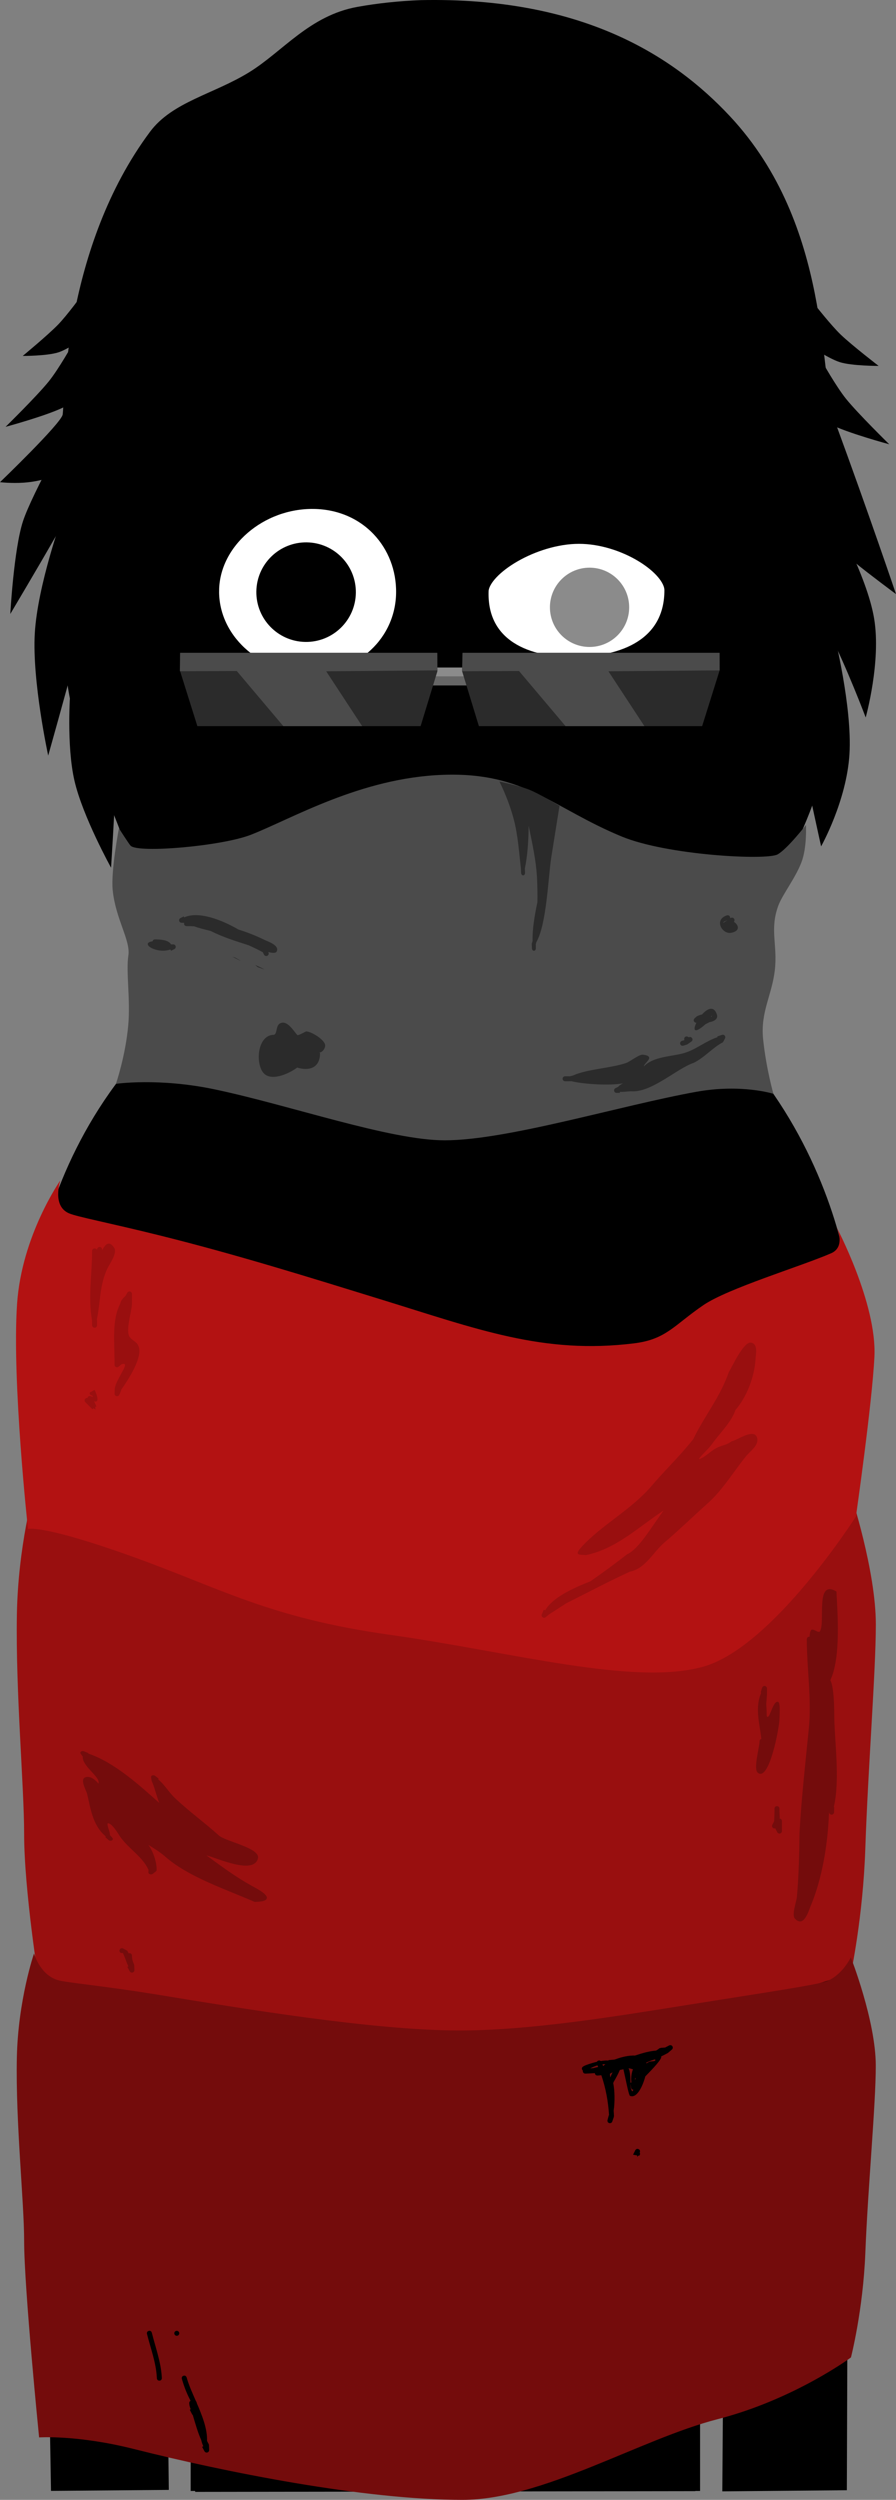 <svg version="1.1" xmlns="http://www.w3.org/2000/svg" xmlns:xlink="http://www.w3.org/1999/xlink" width="89.947" height="250.793" viewBox="0,0,89.947,250.793"><rect x="0" y="0" width="89.947" height="250.793" fill="#808080" stroke="none"/><g transform="translate(-195.927,-55.505)"><g data-paper-data="{&quot;isPaintingLayer&quot;:true}" fill-rule="nonzero" stroke-linecap="butt" stroke-linejoin="miter" stroke-miterlimit="10" stroke-dasharray="" stroke-dashoffset="0" style="mix-blend-mode: normal"><g fill="#000000" stroke="none"><g><path d="M200.766,131.307c0,0 -1.627,-7.467 -1.345,-12.279c0.282,-4.812 2.748,-11.639 2.748,-11.639l4.527,4.804c0,0 -2.511,6.556 -3.374,9.836c-0.836,3.176 -2.556,9.278 -2.556,9.278z" data-paper-data="{&quot;index&quot;:null}" stroke-width="0"/><path d="M195.927,103.88c0,0 6.163,-5.922 6.292,-6.788c0.21,-1.418 0.092,-16.731 8.774,-28.373c2.243,-3.008 6.408,-3.772 9.983,-5.987c3.357,-2.079 6.037,-5.676 10.838,-6.538c1.986,-0.357 4.107,-0.588 6.372,-0.676c16.034,-0.328 25.249,5.474 31.02,11.652c10.295,11.022 8.899,26.154 10.511,30.538c3.45,9.381 6.157,17.4 6.157,17.4c0,0 -2.767,-2.054 -4.08,-3.134c-1.224,-1.008 -3.801,-3.146 -3.801,-3.146c0,0 3.091,10.348 1.311,20.695c-1.562,9.481 -7.298,17.225 -7.298,17.225l-1.155,-2.347c0,0 -1.023,2.198 -2.16,3.333c-1.137,1.135 -3.439,2.913 -3.439,2.913l-0.092,-3.704c0,0 -7.06,11.018 -24.351,10.872c-16.306,-0.255 -26.072,-10.675 -26.072,-10.675l-0.116,2.655c0,0 -3.895,-3.293 -6.181,-9.708c-2.725,-7.646 -4.477,-8.957 -5.573,-14.91c-1.096,-5.953 -1.232,-22.044 -1.232,-22.044c0,0 -1.362,0.662 -3.33,0.795c-1.248,0.085 -2.378,-0.049 -2.378,-0.049z" stroke-width="1.5"/><path d="M207.077,142.556c0,0 -2.832,-5.108 -3.667,-8.695c-0.836,-3.587 -0.431,-8.897 -0.431,-8.897l5.816,-0.339c0,0 -1.125,6.28 -1.246,9.316c-0.118,2.939 -0.472,8.616 -0.472,8.616z" stroke-width="0"/><path d="M196.961,117.102c0,0 0.352,-6.444 1.262,-9.27c0.904,-2.809 5.328,-10.621 5.328,-10.621l-0.261,9.915c0,0 -0.603,0.139 -2.074,2.715c-1.424,2.495 -4.256,7.261 -4.256,7.261z" data-paper-data="{&quot;index&quot;:null}" stroke-width="0"/><path d="M196.488,98.326c0,0 3.119,-3.055 4.323,-4.542c1.022,-1.261 2.444,-3.811 2.444,-3.811l3.691,2.99c0,0 -2.756,2.441 -4.509,3.34c-1.733,0.889 -5.949,2.023 -5.949,2.023z" stroke-width="0"/><path d="M198.207,91.214c0,0 2.491,-2.054 3.542,-3.133c0.892,-0.915 2.366,-2.928 2.366,-2.928l1.014,3.715c0,0 -2.125,1.575 -3.285,1.968c-1.147,0.389 -3.637,0.378 -3.637,0.378z" stroke-width="0"/></g><path d="M276.549,131.977c-0.592,-2.979 -2.68,-9.008 -2.68,-9.008l5.798,-3.82c0,0 1.826,7.297 1.535,12.015c-0.291,4.718 -2.846,9.251 -2.846,9.251c0,0 -1.233,-5.553 -1.806,-8.438z" data-paper-data="{&quot;index&quot;:null}" stroke-width="0"/><path d="M279.192,119.062c-1.654,-3.175 -5.844,-9.78 -5.844,-9.78l6.068,-2.267c0,0 3.539,6.209 4.261,10.537c0.723,4.329 -0.845,9.929 -0.845,9.929c0,0 -1.986,-5.245 -3.641,-8.42z" data-paper-data="{&quot;index&quot;:null}" stroke-width="0"/><path d="M279.246,98.054c-1.752,-0.899 -4.509,-3.34 -4.509,-3.34l3.691,-2.99c0,0 1.423,2.55 2.444,3.811c1.204,1.486 4.323,4.542 4.323,4.542c0,0 -4.216,-1.134 -5.949,-2.023z" data-paper-data="{&quot;index&quot;:null}" stroke-width="0"/><path d="M280.23,91.836c-1.244,-0.393 -3.523,-1.968 -3.523,-1.968l1.087,-3.715c0,0 1.581,2.013 2.537,2.928c1.127,1.078 3.798,3.133 3.798,3.133c0,0 -2.669,0.011 -3.9,-0.378z" data-paper-data="{&quot;index&quot;:null}" stroke-width="0"/></g><path d="M202.03,304.392c0,0 -1.635,-94.384 -1.793,-118.012c-0.055,-8.153 8.187,-36.761 40.202,-36.921c31.602,-0.158 39.857,29.487 39.849,36.897c-0.077,46.243 -0.346,117.986 -0.346,117.986l-10.497,0.096l0.841,-114.843c0,0 0.075,-3.099 -2.816,-3.154c-3.434,-0.065 -2.945,3.116 -2.945,3.116l0.205,114.87l-48.214,0.072l-0.305,-115.233c0,0 0.279,-2.919 -2.886,-2.934c-3.111,-0.015 -2.816,2.909 -2.816,2.909l1.353,115.067z" fill="#000000" stroke="#000000" stroke-width="2"/><path d="M255.628,200.334c-0.571,0 -1.034,-0.463 -1.034,-1.034c0,-0.571 0.463,-1.034 1.034,-1.034c0.571,0 1.034,0.463 1.034,1.034c0,0.571 -0.463,1.034 -1.034,1.034z" fill="#000000" stroke="none" stroke-width="1.5"/><path d="M250.368,204.569c-4.463,-0.314 -6.552,-1.794 -6.17,-2.58c0.118,-0.242 2.846,1.064 6.97,1.305c6.409,0.375 8.51,-0.632 8.51,-0.632v1.346c0,0 -2.413,1.047 -9.311,0.561z" fill="#000000" stroke="#000000" stroke-width="0"/><path d="M222.555,199.3c0,-0.571 0.463,-1.034 1.034,-1.034c0.571,0 1.034,0.463 1.034,1.034c0,0.571 -0.463,1.034 -1.034,1.034c-0.571,0 -1.034,-0.463 -1.034,-1.034z" fill="#000000" stroke="none" stroke-width="1.5"/><path d="M228.849,204.569c-6.897,0.486 -9.311,-0.561 -9.311,-0.561v-1.346c0,0 2.101,1.007 8.51,0.632c4.124,-0.241 6.853,-1.547 6.97,-1.305c0.383,0.786 -1.706,2.266 -6.17,2.58z" fill="#000000" stroke="#000000" stroke-width="0"/><path d="M240.129,261.121c-0.819,0 -1.483,-0.664 -1.483,-1.483c0,-0.819 0.664,-1.483 1.483,-1.483c0.819,0 1.483,0.664 1.483,1.483c0,0.819 -0.664,1.483 -1.483,1.483z" data-paper-data="{&quot;index&quot;:null}" fill="#000000" stroke="none" stroke-width="1.5"/><path d="M216.066,304.406v-119.201v-28.327c0,0 2.673,-2.353 4.656,-3.748c1.983,-1.395 5.172,-2.804 5.172,-2.804h28.391c0,0 3.913,1.52 6.166,2.947c2.253,1.427 4.754,3.605 4.754,3.605v28.831v118.697z" fill="#000000" stroke="#000000" stroke-width="2"/><path d="M212.713,115.202c-0.577,-7.293 0.335,-17.154 0.335,-17.154c0,0 3.411,-0.041 13.914,-3.144c8.07,-2.384 20.547,-9.487 20.547,-9.487c0,0 -2.16,3.005 -3.408,4.46c-1.327,1.547 -3.993,4.563 -3.993,4.563c0,0 7.838,-1.668 14.675,-4.729c8.568,-3.536 10.593,-6.053 12.95,-4.593c2.783,1.724 1.03,23.183 0.718,28.741c-0.422,5.669 -2.533,9.5 -3.15,12.521c-0.617,3.021 -0.41,6.137 -2.206,16.04c-1.121,6.18 -4.162,8.925 -10.019,14.661c-5.858,5.736 -9.054,9.253 -13.014,9.322c-3.811,0.066 -8.936,-5.1 -13.935,-10.382c-5.324,-5.625 -8.875,-8.477 -9.716,-15.14c-0.757,-6 -0.777,-9.909 -1.123,-15.248c-0.253,-3.903 -2.261,-6.445 -2.576,-10.428z" fill="#000000" stroke="#000000" stroke-width="1.5"/><path d="M217.223,114.721c0.071,-4.892 4.838,-8.936 10.211,-8.858c5.373,0.078 9.027,4.248 8.956,9.14c-0.071,4.892 -4.124,8.794 -9.497,8.716c-5.373,-0.078 -9.742,-4.107 -9.671,-8.999z" fill="#ffffff" stroke="#000000" stroke-width="1.4"/><path d="M221.661,114.839c0.04,-2.758 2.309,-4.962 5.067,-4.922c2.758,0.04 4.962,2.309 4.922,5.067c-0.04,2.758 -2.309,4.962 -5.067,4.922c-2.758,-0.04 -4.962,-2.309 -4.922,-5.067z" fill="#000000" stroke="none" stroke-width="1.5"/><path d="M244.28,114.722c0.204,-2.221 5.234,-5.358 9.77,-5.358c4.536,0 9.275,3.133 9.275,5.358c0,4.892 -3.886,7.321 -9.7,7.392c-5.53,0.067 -9.558,-2.287 -9.345,-7.392z" fill="#ffffff" stroke="#000000" stroke-width="1.4"/><path d="M251.132,116.433c0,-2.197 1.781,-3.978 3.978,-3.978c2.197,0 3.978,1.781 3.978,3.978c0,2.197 -1.781,3.978 -3.978,3.978c-2.197,0 -3.978,-1.781 -3.978,-3.978z" fill="#8b8b8b" stroke="none" stroke-width="1.5"/><path d="M199.849,254.465c0,0 -1.5,-9.299 -1.5,-15.001c0,-4.752 -0.859,-14.185 -0.727,-21.987c0.117,-6.892 1.727,-12.512 1.727,-12.512c0,0 0.575,2.538 2.364,3.198c0.842,0.311 4.647,0.703 9.803,1.711c8.846,1.729 21.669,4.298 30.329,4.35c7.228,0.043 16.082,-1.72 23.345,-3.103c7.233,-1.377 12.887,-2.373 13.786,-2.816c1.54,-0.759 2.374,-2.84 2.374,-2.84c0,0 2.5,7.614 2.5,12.999c0,4.74 -0.788,14.466 -1.055,22.465c-0.231,6.913 -1.445,12.536 -1.445,12.536c0,0 -5.696,1.851 -13.388,4.213c-7.772,2.387 -17.581,5.287 -25.612,5.287c-9.888,0 -23.814,-3.138 -32.993,-5.912c-5.654,-1.708 -9.507,-2.588 -9.507,-2.588z" fill="#990f0f" stroke="none" stroke-width="0"/><path d="M199.853,300.033c0,0 -1.502,-14.94 -1.503,-19.707c-0.001,-3.974 -0.862,-11.861 -0.732,-18.385c0.115,-5.763 1.724,-10.463 1.724,-10.463c0,0 0.576,2.122 2.364,2.673c0.842,0.26 4.647,0.587 9.803,1.428c8.846,1.444 21.67,3.588 30.33,3.629c7.228,0.034 16.081,-1.443 23.344,-2.601c7.232,-1.154 12.887,-1.988 13.785,-2.359c1.54,-0.635 2.373,-2.375 2.373,-2.375c0,0 2.502,6.367 2.503,10.869c0.001,3.963 -0.784,12.097 -1.049,18.786c-0.229,5.781 -1.443,10.483 -1.443,10.483c0,0 -5.696,4.216 -13.387,6.194c-7.771,1.998 -17.58,8.092 -25.61,8.095c-9.888,0.003 -23.815,-2.787 -32.995,-5.104c-5.654,-1.427 -9.507,-1.162 -9.507,-1.162z" fill="#740c0c" stroke="none" stroke-width="0"/><path d="M198.736,208.9c0,0 -1.62,-14.785 -1.097,-22.571c0.462,-6.877 4.351,-12.41 4.351,-12.41c0,0 -0.886,2.563 0.867,3.312c0.825,0.353 3.939,0.935 9.038,2.2c7.82,1.94 15.17,4.247 22.226,6.421c9.788,3.016 16.343,5.545 25.467,4.42c3.234,-0.399 4.016,-1.836 6.954,-3.835c2.479,-1.687 9.737,-3.869 12.806,-5.194c1.576,-0.681 0.513,-2.717 0.513,-2.717c0,0 4.115,7.73 3.846,13.108c-0.237,4.734 -1.857,16.017 -1.857,16.017c0,0 -8.299,13.03 -15.249,15.037c-6.95,2.007 -19.292,-1.451 -31.511,-3.17c-12.219,-1.718 -16.96,-4.661 -25.989,-7.89c-9.029,-3.23 -10.365,-2.728 -10.365,-2.728z" fill="#b31212" stroke="none" stroke-width="0"/><path d="M207.566,164.239c0,0 0.957,-2.777 1.235,-5.877c0.231,-2.577 -0.239,-5.379 0.012,-6.994c0.235,-1.516 -1.283,-3.661 -1.573,-6.567c-0.193,-1.927 0.626,-6.196 0.626,-6.196c0,0 1.025,1.604 1.177,1.75c0.79,0.763 9.161,0.033 12.073,-1.105c4.108,-1.606 11.026,-5.718 19.284,-6.012c8.258,-0.294 10.985,3.316 17.935,6.188c4.556,1.884 14.524,2.41 15.65,1.796c0.958,-0.523 2.849,-2.951 2.849,-2.951c0,0 0.124,2.236 -0.454,3.748c-0.602,1.575 -1.915,3.248 -2.317,4.335c-0.89,2.408 -0.063,3.936 -0.352,6.469c-0.289,2.533 -1.458,4.207 -1.177,6.93c0.305,2.947 1.033,5.486 1.033,5.486c0,0 -3.199,-1.017 -7.731,-0.202c-7.614,1.369 -18.988,4.869 -25.269,4.869c-5.513,0 -15.528,-3.523 -23.084,-5.111c-5.644,-1.186 -9.916,-0.555 -9.916,-0.555z" fill="#4b4b4b" stroke="none" stroke-width="0"/><g stroke="none" stroke-width="0"><g><path d="M237.452,124.272v-1.792h7.278v1.792z" fill="#666666"/><path d="M237.452,123.358v-0.878h7.278v0.878z" fill="#8b8b8b"/></g><g><path d="M215.739,128.353l-1.756,-5.594l0.007,-1.758h25.803l0.043,1.845l-1.684,5.507z" fill="#2b2b2b"/><path d="M224.368,128.353l-4.671,-5.53l-5.713,0.023l0.043,-1.845h25.803l0.007,1.758l-11.164,0.092l3.609,5.502z" fill="#4b4b4b"/></g><g><path d="M244.001,128.353l-1.684,-5.507l0.043,-1.845h25.803l0.007,1.758l-1.756,5.594z" fill="#2b2b2b"/><path d="M252.701,128.353l-4.671,-5.53l-5.713,0.023l0.043,-1.845h25.803l0.007,1.758l-11.164,0.092l3.609,5.502z" fill="#4b4b4b"/></g></g><path d="M205.174,181.003c0,0 0,-0.25 0.25,-0.25c0.129,0 0.191,0.066 0.221,0.131l0.045,-0.117c0.035,-0.096 0.127,-0.165 0.235,-0.165c0.136,0 0.247,0.109 0.25,0.245l0.002,0.098c0.271,-0.515 0.672,-1.09 1.214,-0.249c0.336,0.521 -0.466,1.616 -0.683,2.07c-0.795,1.659 -0.689,3.391 -1.057,5.098c0.004,0.023 0.008,0.047 0.012,0.07l-0.018,0.02l0.019,-0l0,0.004h0.008l-0,0.5c0,0 0,0 0,0c-0,0.138 -0.112,0.25 -0.25,0.25c-0.137,0 -0.248,-0.11 -0.25,-0.247l-0.007,-0.485c-0.414,-2.362 0.008,-4.596 0.008,-6.971z" fill="#990f0f" stroke="none" stroke-width="0.5"/><path d="M207.978,186.35c0.08,-0.381 0.253,-0.562 0.54,-0.826l0.187,-0.326c0.043,-0.077 0.125,-0.13 0.219,-0.13c0.138,0 0.25,0.112 0.25,0.25c0,0 0,0 0,0l-0,0.5h-0l0,0c-0,0.167 -0,0.334 -0.001,0.502c-0.009,0.716 -0.682,2.723 -0.22,3.329c0.344,0.452 0.859,0.46 0.955,1.216c0.136,1.069 -1.014,2.935 -1.829,4.091l0.026,0.011l-0.193,0.455c-0.037,0.092 -0.127,0.158 -0.232,0.158c-0.138,0 -0.25,-0.112 -0.25,-0.25c0,-0.003 0,-0.006 0,-0.01l0.017,-0.498l0.004,0l-0.003,-0.012c0.14,-1.021 1.747,-2.831 0.652,-2.418l-0.264,0.221c-0.044,0.037 -0.1,0.059 -0.162,0.059c-0.138,0 -0.25,-0.112 -0.25,-0.25v-0v-0.5h0h-0c0,-1.767 -0.262,-3.915 0.526,-5.531c0,0 0.009,-0.018 0.027,-0.041z" fill="#990f0f" stroke="none" stroke-width="0.5"/><path d="M205.015,195.173l0.407,-0.233c0.202,0.42 0.558,1.336 -0.045,1.147l-0.003,0.007l0.025,0.049l-0.003,0.001l0.005,0.003c0,0.002 0.001,0.003 0.001,0.005l0.001,-0.001l0.206,0.455l-0.126,0.057c0.013,0.084 0.027,0.168 0.04,0.252l-0.222,-0.126l-0.097,0.097c-0.118,-0.118 -0.589,-0.589 -0.707,-0.707c0,0 -0.177,-0.177 0,-0.354c0.074,-0.074 0.149,-0.086 0.21,-0.075c0.025,-0.111 0.125,-0.194 0.244,-0.194c0.036,0 0.07,0.008 0.101,0.021l0.21,0.087c-0.012,-0.039 -0.044,-0.093 -0.087,-0.162c-0.01,-0 -0.02,-0.001 -0.03,-0.002c-0.248,-0.029 -0.219,-0.278 -0.219,-0.278l0.062,-0.035c-0.005,-0.009 -0.009,-0.017 -0.014,-0.026z" fill="#990f0f" stroke="none" stroke-width="0.5"/><path d="M277.199,219.707c0.019,-0.295 0.064,-0.607 0.177,-0.683c0.243,-0.163 0.719,0.38 0.869,0.129c0.555,-0.928 -0.505,-5.265 1.649,-3.984c0.098,2.036 0.479,6.6 -0.614,8.904c0.358,0.597 0.393,2.762 0.393,3.236c0,2.841 0.619,6.639 -0.045,9.505l0.042,0.001l-0.012,0.499c-0.003,0.136 -0.114,0.245 -0.25,0.245c-0.131,0 -0.238,-0.101 -0.249,-0.229l-0.007,-0.069c-0.106,3.129 -0.657,6.628 -1.842,9.454c-0.213,0.507 -0.687,2.229 -1.584,1.271c-0.346,-0.369 0.156,-1.716 0.197,-2.155c0.192,-2.092 0.238,-4.373 0.267,-6.466c0.193,-3.5 0.587,-6.962 0.933,-10.452c0.294,-2.944 -0.202,-5.994 -0.202,-8.957c0,0 0,-0.25 0.25,-0.25c0.009,0 0.017,0 0.025,0.001z" fill="#740c0c" stroke="none" stroke-width="0.5"/><path d="M272.357,229.963c-0.185,-1.643 -0.667,-3.124 -0.01,-4.645l-0.059,-0.018l0.146,-0.472c0.03,-0.105 0.126,-0.182 0.241,-0.182c0.138,0 0.25,0.112 0.25,0.25l0,0.5c0,0.209 -0.045,0.62 -0.078,1.04c0.028,0.384 0.043,0.807 0.051,1.24c0.292,0.499 0.612,-1.678 1.16,-1.419c0.225,0.106 0.117,1.469 0.116,1.711c-0,0.796 -1.031,6.367 -2.182,5.376c-0.454,-0.391 0.183,-2.566 0.183,-3.138c0,0 0,-0.203 0.183,-0.243z" fill="#740c0c" stroke="none" stroke-width="0.5"/><path d="M273.924,236.706c0.25,0 0.25,0.25 0.25,0.25l-0,0.292c-0.001,0.274 0.042,0.509 0.021,0.708c0.229,0.014 0.229,0.249 0.229,0.249c0,0.167 0,0.333 0,0.5v0.5c0,0.138 -0.112,0.25 -0.25,0.25c-0.1,0 -0.186,-0.058 -0.226,-0.143l-0.19,-0.381c-0.024,0.008 -0.05,0.012 -0.077,0.012c-0.138,0 -0.25,-0.112 -0.25,-0.25c0,-0.042 0.01,-0.081 0.029,-0.116l0.178,-0.357c0.025,-0.32 0.036,-0.637 0.037,-0.975l0,-0.291c0,0 0,-0.25 0.25,-0.25z" fill="#740c0c" stroke="none" stroke-width="0.5"/><path d="M207.94,251.119c0.087,-0.235 0.321,-0.148 0.321,-0.148l0.444,0.236c0.045,0.091 0.09,0.177 0.133,0.261c0.025,-0.008 0.054,-0.012 0.087,-0.012c0.25,0 0.25,0.25 0.25,0.25c-0.005,0.303 0.079,0.613 0.215,0.884l-0.01,0.052l0.018,-0.001l0.024,0.498c0,0.005 0,0.009 0,0.014c0,0.138 -0.112,0.25 -0.25,0.25c-0.096,0 -0.179,-0.054 -0.221,-0.133l-0.24,-0.433l0.106,-0.059c-0.209,-0.414 -0.303,-0.832 -0.56,-1.347l-0.169,0.01c0,0 -0.235,-0.087 -0.148,-0.321z" fill="#740c0c" stroke="none" stroke-width="0.5"/><path d="M254.378,263.161c-0.122,-0.218 0.096,-0.34 0.096,-0.34l0.104,-0.058c0.142,-0.079 0.686,-0.276 1.267,-0.41c0.02,-0.039 0.056,-0.076 0.114,-0.105c0.006,-0.003 0.012,-0.006 0.018,-0.008c0.116,-0.049 0.199,-0.011 0.251,0.036c0.269,-0.046 0.529,-0.069 0.743,-0.052c0.037,-0.028 0.083,-0.047 0.133,-0.05l0.473,-0.038c0.037,-0.011 0.073,-0.02 0.108,-0.028c0.65,-0.245 1.408,-0.413 1.985,-0.382c0.74,-0.25 1.459,-0.451 2.124,-0.499c0.125,-0.074 0.247,-0.158 0.365,-0.254l0.078,0.011l-0.002,-0.029l0.465,-0.034l0.395,-0.209c0.033,-0.018 0.07,-0.029 0.11,-0.031c0.138,-0.006 0.255,0.1 0.261,0.238c0.004,0.081 -0.031,0.154 -0.088,0.202l-0.377,0.325l-0.006,-0.006l-0.014,0.022c-0.228,0.128 -0.456,0.244 -0.682,0.35c0,0.001 0.001,0.001 0.001,0.002c0.127,0.225 -0.853,1.249 -1.593,2.005c-0.276,1.062 -0.888,2.239 -1.535,1.948c-0.139,-0.062 -0.454,-1.787 -0.661,-2.667c-0.12,0.025 -0.24,0.049 -0.36,0.072c-0.164,0.399 -0.411,0.843 -0.629,1.214l-0.033,0.121c0.147,0.67 0.176,1.916 0.041,2.739c0.015,0.193 0.026,0.385 0.034,0.578l-0.028,0.04l0.017,0.006l-0.16,0.467c-0.031,0.097 -0.119,0.169 -0.227,0.174c-0.138,0.006 -0.255,-0.1 -0.261,-0.238c-0.001,-0.028 0.002,-0.056 0.01,-0.081l0.127,-0.478l0.026,0.007c-0.081,-1.361 -0.328,-2.727 -0.774,-4.021l-0.379,0.03c-0.003,0 -0.006,0 -0.01,0.001c-0.138,0.006 -0.255,-0.1 -0.261,-0.238c-0,-0.001 -0,-0.003 -0,-0.004c-0.154,0.01 -0.304,0.019 -0.45,0.025v0v0v0v0l-0.499,0.023c-0.138,0.006 -0.255,-0.1 -0.261,-0.238c-0.001,-0.021 0.001,-0.042 0.005,-0.062c-0.021,-0.019 -0.04,-0.043 -0.057,-0.074zM261.633,262.111c-0.13,0.048 -0.262,0.092 -0.394,0.132c-0.142,0.065 -0.286,0.126 -0.434,0.185c0.011,0.027 0.021,0.057 0.028,0.09c0.079,-0.062 0.16,-0.114 0.243,-0.153c0.204,-0.096 0.696,-0.005 0.638,-0.222c-0.005,-0.018 -0.034,-0.028 -0.081,-0.032zM259.47,263.106c-0.159,-0.053 -0.304,-0.09 -0.442,-0.111c0.188,0.421 0.177,0.978 0.189,1.453l0.094,-0.015c-0.056,-0.516 0.027,-1.006 0.159,-1.328zM259.396,265.32c0.01,0.011 0.059,-0.058 0.124,-0.164c-0.122,-0.003 -0.224,-0.095 -0.241,-0.215l-0.059,-0.384c0.012,0.331 0.043,0.611 0.175,0.762zM255.493,262.987c0.152,-0.045 0.318,-0.082 0.482,-0.114c-0.023,-0.055 -0.047,-0.11 -0.071,-0.165c-0.255,0.078 -0.503,0.189 -0.733,0.305c0.106,-0.005 0.214,-0.014 0.322,-0.025zM256.479,262.781c0.061,-0.061 0.137,-0.123 0.226,-0.185c-0.099,-0.007 -0.2,-0.004 -0.301,0.006c0.025,0.059 0.051,0.119 0.075,0.178zM260.142,263.485c-0.01,0.001 -0.02,0.002 -0.03,0.003c0.001,0.012 0.002,0.023 0.003,0.035c0.009,-0.013 0.018,-0.025 0.027,-0.038zM257.204,263.916c0.054,-0.169 0.134,-0.344 0.221,-0.51c-0.085,0.046 -0.173,0.095 -0.267,0.147c-0.004,0.117 0.01,0.239 0.046,0.363zM259.68,263.912c-0,0.002 -0,0.003 -0,0.005l0.003,-0.002zM259.668,264.16c0.025,-0.034 0.05,-0.068 0.075,-0.103l-0.064,-0.114c-0.002,0.073 -0.005,0.146 -0.011,0.216z" fill="#000000" stroke="none" stroke-width="0.5"/><path d="M259.872,271.741l-0.395,-0.066c0.075,-0.149 0.149,-0.298 0.224,-0.447c0,0 0.112,-0.224 0.335,-0.112c0.224,0.112 0.112,0.335 0.112,0.335c-0.002,0.004 -0.004,0.008 -0.006,0.012c0.11,0.171 -0.052,0.313 -0.052,0.313l-0.097,-0.016c-0.023,0.046 -0.046,0.092 -0.069,0.138z" fill="#000000" stroke="none" stroke-width="0.5"/><path d="M214.352,293.85c0.239,-0.072 0.312,0.167 0.312,0.167l0.07,0.231c0.192,0.637 0.525,1.375 0.864,2.153c0.063,0.06 0.075,0.147 0.077,0.177c0.547,1.265 1.082,2.62 1.035,3.804c0.06,0.124 0.122,0.243 0.187,0.356l-0.012,0.061l0.021,-0.001l0.018,0.498c0,0.003 0,0.007 0,0.01c0,0.138 -0.112,0.25 -0.25,0.25c-0.097,0 -0.182,-0.056 -0.223,-0.137l-0.233,-0.437l0.117,-0.062c-0.091,-0.198 -0.157,-0.405 -0.208,-0.617c-0.335,-0.753 -0.597,-1.661 -0.845,-2.509c-0.036,-0.025 -0.065,-0.059 -0.083,-0.098l-0.221,-0.442l0.096,-0.048c-0.081,-0.176 -0.135,-0.362 -0.146,-0.551l-0.003,-0.053c0,0 -0,-0.005 0,-0.013c-0.001,-0.051 0.009,-0.117 0.06,-0.17c0.019,-0.022 0.044,-0.042 0.076,-0.057c-0.317,-0.603 -0.571,-1.188 -0.807,-1.969l-0.07,-0.231c0,0 -0.072,-0.239 0.167,-0.312z" fill="#000000" stroke="none" stroke-width="0.5"/><path d="M211.939,294.339c-0.25,0.015 -0.264,-0.235 -0.264,-0.235l-0.008,-0.136c-0.082,-1.466 -0.633,-2.909 -0.985,-4.318c0,0 -0.061,-0.243 0.182,-0.303c0.243,-0.061 0.303,0.182 0.303,0.182c0.361,1.443 0.907,2.911 0.999,4.41l0.008,0.136c0,0 0.015,0.25 -0.235,0.264z" fill="#000000" stroke="none" stroke-width="0.5"/><path d="M213.424,289.589c0,-0.138 0.112,-0.25 0.25,-0.25c0.138,0 0.25,0.112 0.25,0.25c0,0.138 -0.112,0.25 -0.25,0.25c-0.138,0 -0.25,-0.112 -0.25,-0.25z" fill="#000000" stroke="none" stroke-width="0.5"/><path d="M216.641,241.635c1.462,1.069 2.895,2.139 4.56,3.066c0.365,0.203 1.647,0.83 1.505,1.267c-0.11,0.34 -0.903,0.321 -1.212,0.343c-2.931,-1.278 -6.613,-2.486 -8.94,-4.508c-0.562,-0.501 -1.134,-0.836 -1.724,-1.213c0.57,0.82 0.867,1.949 0.813,2.596l-0.07,0.036l0.023,0.017l-0.336,0.258c-0.05,0.039 -0.123,0.06 -0.203,0.052c-0.135,-0.013 -0.238,-0.104 -0.231,-0.204l0.013,-0.233c-0.53,-1.251 -1.883,-2.062 -2.75,-3.203c-0.267,-0.352 -0.73,-1.243 -1.196,-1.459c-0.453,-0.209 0.1,0.763 0.072,1.163l0.247,0.276c0.032,0.035 0.049,0.078 0.045,0.122c-0.01,0.102 -0.129,0.174 -0.267,0.16c-0.068,-0.007 -0.128,-0.033 -0.17,-0.071c-0,-0 -0,-0 -0,-0l-0.328,-0.294l0.041,-0.025l-0.014,-0.016l0.039,-0.018c-0.009,-0.008 -0.019,-0.015 -0.028,-0.023l-0.046,-0.015c0,-0.007 0,-0.015 0,-0.023c-1.28,-1.09 -1.482,-2.859 -1.812,-4.216c-0.079,-0.324 -0.725,-1.396 -0.221,-1.64c0.526,-0.256 1.162,0.34 1.348,0.614c0.302,-0.614 -1.655,-1.749 -1.559,-2.701l-0.213,-0.296c-0.024,-0.032 -0.036,-0.069 -0.032,-0.107c0.01,-0.102 0.129,-0.174 0.267,-0.16c0.034,0.003 0.066,0.012 0.095,0.024l0.445,0.178l-0.028,0.043c2.681,0.885 5.335,3.351 7.094,4.913c0.017,0.015 0.034,0.031 0.051,0.046c-0.298,-0.739 -0.522,-1.735 -0.758,-2.184l0.003,-0.023l-0.009,0.001l-0.066,-0.367c-0.003,-0.014 -0.004,-0.028 -0.002,-0.042c0.01,-0.102 0.129,-0.174 0.267,-0.16c0.064,0.006 0.12,0.029 0.161,0.063l0.349,0.28l-0.072,0.05c0.671,0.556 1.069,1.295 1.706,1.9c1.372,1.305 2.967,2.449 4.387,3.731c0.632,0.614 4.226,1.258 3.935,2.329c-0.443,1.631 -3.994,-0.011 -5.175,-0.326z" fill="#740c0c" stroke="none" stroke-width="0.5"/><path d="M255.184,214.156c1.251,-0.868 2.486,-1.77 3.688,-2.715c1.216,-0.557 2.406,-2.685 3.673,-4.397c-2.534,1.657 -4.703,3.816 -7.788,4.475c-0.617,-0.074 -1.284,0.089 -0.425,-0.846c2.032,-2.209 5.002,-3.73 7.024,-6.118c1.352,-1.578 2.867,-3.027 4.165,-4.671c1.098,-2.293 2.689,-4.185 3.56,-6.7c0.315,-0.517 1.488,-3.09 2.223,-2.983c0.763,0.111 0.492,1.222 0.466,1.662c-0.104,1.762 -0.852,3.749 -2.018,5.107c-0.373,1.167 -1.534,2.279 -2.256,3.283c-0.321,0.446 -0.617,0.739 -1.005,1.133c-0.14,0.142 -0.519,0.567 -0.333,0.496c0.675,-0.257 1.143,-0.88 1.875,-1.194c0.538,-0.231 0.845,-0.222 1.349,-0.589c0.558,-0.096 2.356,-1.433 2.566,-0.26c0.126,0.702 -0.712,1.243 -1.16,1.798c-1.206,1.495 -2.338,3.364 -3.775,4.65c-1.498,1.339 -2.924,2.722 -4.411,3.991c-1.097,0.936 -1.891,2.607 -3.443,2.901c-2.106,0.969 -4.249,2.103 -6.366,3.161c-0.571,0.372 -1.141,0.739 -1.71,1.104l-0.38,0.307c-0.047,0.038 -0.107,0.059 -0.172,0.056c-0.138,-0.008 -0.244,-0.125 -0.236,-0.263c0.002,-0.033 0.01,-0.064 0.023,-0.092l0.198,-0.453l0.14,0.061c0.715,-1.235 2.632,-2.166 4.526,-2.907z" fill="#990f0f" stroke="none" stroke-width="0.5"/><path d="M220.9,150.343c-1.306,-0.422 -2.602,-0.822 -3.833,-1.444c-0.593,-0.147 -1.124,-0.271 -1.655,-0.464c-0.254,-0.013 -0.507,-0.02 -0.758,-0.02c0,0 -0.25,0 -0.25,-0.25c0,-0.032 0.004,-0.059 0.011,-0.083h-0.261c-0.138,0 -0.25,-0.112 -0.25,-0.25c0,-0.1 0.058,-0.186 0.143,-0.226l0.328,-0.164l0.049,0.098c1.382,-0.642 3.66,0.188 5.431,1.215c0.895,0.281 1.763,0.624 2.576,1.02c0.335,0.167 1.601,0.564 1.269,1.189c-0.105,0.196 -0.477,0.149 -0.845,0.046l0.02,0.04c0.018,0.035 0.029,0.074 0.029,0.116c0,0.138 -0.112,0.25 -0.25,0.25c-0.1,0 -0.186,-0.058 -0.226,-0.143l-0.117,-0.235c-0.443,-0.244 -0.92,-0.472 -1.41,-0.694zM221.546,152.314c0.089,0.074 0.172,0.146 0.249,0.216c0.209,0.073 0.457,0.159 0.691,0.243c-0.138,-0.076 -0.247,-0.138 -0.275,-0.152c-0.217,-0.106 -0.439,-0.209 -0.664,-0.307zM219.982,151.854c0.034,0.012 0.069,0.023 0.103,0.035c-0.179,-0.109 -0.362,-0.213 -0.546,-0.313c-0.095,-0.029 -0.19,-0.057 -0.286,-0.084c0.228,0.112 0.476,0.235 0.729,0.363z" fill="#2b2b2b" stroke="none" stroke-width="0.5"/><path d="M211.243,149.937c0.037,-0.189 0.244,-0.189 0.244,-0.189c0.535,0.006 1.341,0.041 1.611,0.5h0.222c0.138,0 0.25,0.112 0.25,0.25c0,0.1 -0.058,0.186 -0.143,0.226l-0.328,0.164l-0.065,-0.13c-1.333,0.496 -3.157,-0.621 -1.791,-0.821z" fill="#2b2b2b" stroke="none" stroke-width="0.5"/><path d="M253.138,163.485c0.095,-0.032 0.195,-0.058 0.298,-0.079c1.484,-0.661 3.717,-0.717 5.331,-1.254c0.418,-0.139 1.326,-0.89 1.72,-0.838c1.323,0.176 0.086,0.814 0.079,1.179c0.942,-1.009 2.792,-0.982 4.014,-1.335c1.227,-0.355 2.194,-1.22 3.378,-1.599l-0.025,-0.074l0.469,-0.156c0.026,-0.009 0.055,-0.015 0.085,-0.015c0.138,0 0.25,0.112 0.25,0.25c0,0.042 -0.01,0.082 -0.029,0.116l-0.164,0.329l-0.026,-0.013l-0.021,0.078c-0.987,0.493 -1.835,1.525 -2.941,2.063c-1.678,0.559 -4.243,3.016 -6.275,2.848c-0.411,0.017 -0.76,0.077 -1.127,0.063v0.1h-0.333c-0.138,0 -0.25,-0.112 -0.25,-0.25c0,-0.1 0.058,-0.186 0.143,-0.226l0.277,-0.138c0.082,-0.118 0.281,-0.245 0.481,-0.348c-1.206,0.245 -3.876,0.108 -5.175,-0.21c-0.103,0.002 -0.206,0.004 -0.309,0.005h-0.333c-0.138,0 -0.25,-0.112 -0.25,-0.25c0,-0.138 0.112,-0.25 0.25,-0.25h0.333c0.05,0.001 0.1,0.002 0.151,0.004z" fill="#2b2b2b" stroke="none" stroke-width="0.5"/><path d="M267.41,157.413c0.008,-0.018 -0.04,0.011 -0.12,0.066c0.015,0.01 0.029,0.021 0.041,0.034c0.038,-0.036 0.066,-0.069 0.079,-0.1zM265.837,158.11c-0.058,0.006 -0.125,-0.01 -0.193,-0.077c-0.177,-0.177 0,-0.354 0,-0.354l0.232,-0.213c0.208,-0.1 0.376,-0.161 0.526,-0.185c0.53,-0.595 1.197,-0.926 1.496,0.018c0.14,0.442 -0.31,0.684 -0.756,0.753c-0.024,0.019 -0.043,0.028 -0.043,0.028c-0.111,0.056 -0.222,0.111 -0.333,0.167l-0.009,0.004c-1.195,1.065 -1.274,0.564 -0.92,-0.141z" fill="#2b2b2b" stroke="none" stroke-width="0.5"/><path d="M264.616,159.692c0.042,-0.246 0.289,-0.204 0.289,-0.204l0.173,0.081c0.027,-0.013 0.068,-0.029 0.115,-0.031c0.064,-0.003 0.139,0.019 0.203,0.109c0.086,0.122 0.048,0.222 0.004,0.283c-0.017,0.026 -0.039,0.048 -0.064,0.065l-0.385,0.272l-0.002,-0.002l-0.033,0.023l-0.039,0.01l0.001,0.005l-0.352,0.107c-0.037,0.012 -0.078,0.016 -0.119,0.009c-0.136,-0.023 -0.228,-0.152 -0.204,-0.289c0.017,-0.098 0.089,-0.173 0.179,-0.199l0.254,-0.077c-0.021,-0.04 -0.032,-0.093 -0.02,-0.161z" fill="#2b2b2b" stroke="none" stroke-width="0.5"/><path d="M225.762,162.607c-0.822,0.618 -2.779,1.527 -3.497,0.394c-0.701,-1.106 -0.417,-3.68 1.165,-3.68c0.342,-0.105 0.17,-0.899 0.593,-1.136c0.742,-0.416 1.409,0.818 1.763,1.167c0.066,0.065 0.843,-0.371 0.869,-0.371c0.527,0 1.923,0.859 1.917,1.417c-0.003,0.321 -0.305,0.709 -0.609,0.701l0.091,0.039c0.018,1.585 -1.198,1.816 -2.291,1.469z" fill="#2b2b2b" stroke="none" stroke-width="0.5"/><path d="M269.292,149.093c-0.864,0.139 -1.735,-1.317 -0.389,-1.758c0,0 0.24,-0.07 0.31,0.17c0.011,0.039 0.015,0.074 0.012,0.104l0.117,-0.034c0.061,-0.018 0.13,-0.012 0.19,0.021c0.121,0.066 0.165,0.218 0.099,0.339l-0.029,0.053c0.525,0.339 0.633,0.952 -0.309,1.104zM268.56,148.091c0.087,-0.092 0.223,-0.171 0.371,-0.236l-0.003,-0.01c-0.327,0.089 -0.412,0.173 -0.368,0.246z" fill="#2b2b2b" stroke="none" stroke-width="0.5"/><path d="M249.394,149.9c-0.041,-1.096 0.187,-2.487 0.481,-3.883c0.016,-0.719 0.002,-1.45 -0.027,-2.196c-0.078,-1.963 -0.488,-3.648 -0.85,-5.478c-0.016,1.493 -0.11,2.995 -0.382,4.295l0.001,0.031l0.002,-0l0.016,0.4c0.005,0.138 -0.078,0.253 -0.187,0.258c-0.108,0.004 -0.201,-0.103 -0.207,-0.241l-0.019,-0.421c-0.176,-1.511 -0.296,-3.386 -0.73,-5.004c-0.559,-2.083 -1.431,-3.748 -1.431,-3.748c0,0 2.013,0.42 3.022,0.828c1.002,0.405 3.012,1.61 3.012,1.61c0,0 -0.668,4.152 -0.82,5.122c-0.323,2.069 -0.46,6.72 -1.504,8.551c-0.018,0.071 -0.037,0.142 -0.056,0.213l0.005,0.402c0.002,0.135 -0.08,0.246 -0.187,0.25c-0.109,0.004 -0.201,-0.104 -0.207,-0.242l-0.02,-0.5l0.02,-0.001c0.022,-0.082 0.044,-0.164 0.065,-0.247z" fill="#2b2b2b" stroke="none" stroke-width="0.5"/></g></g></svg>